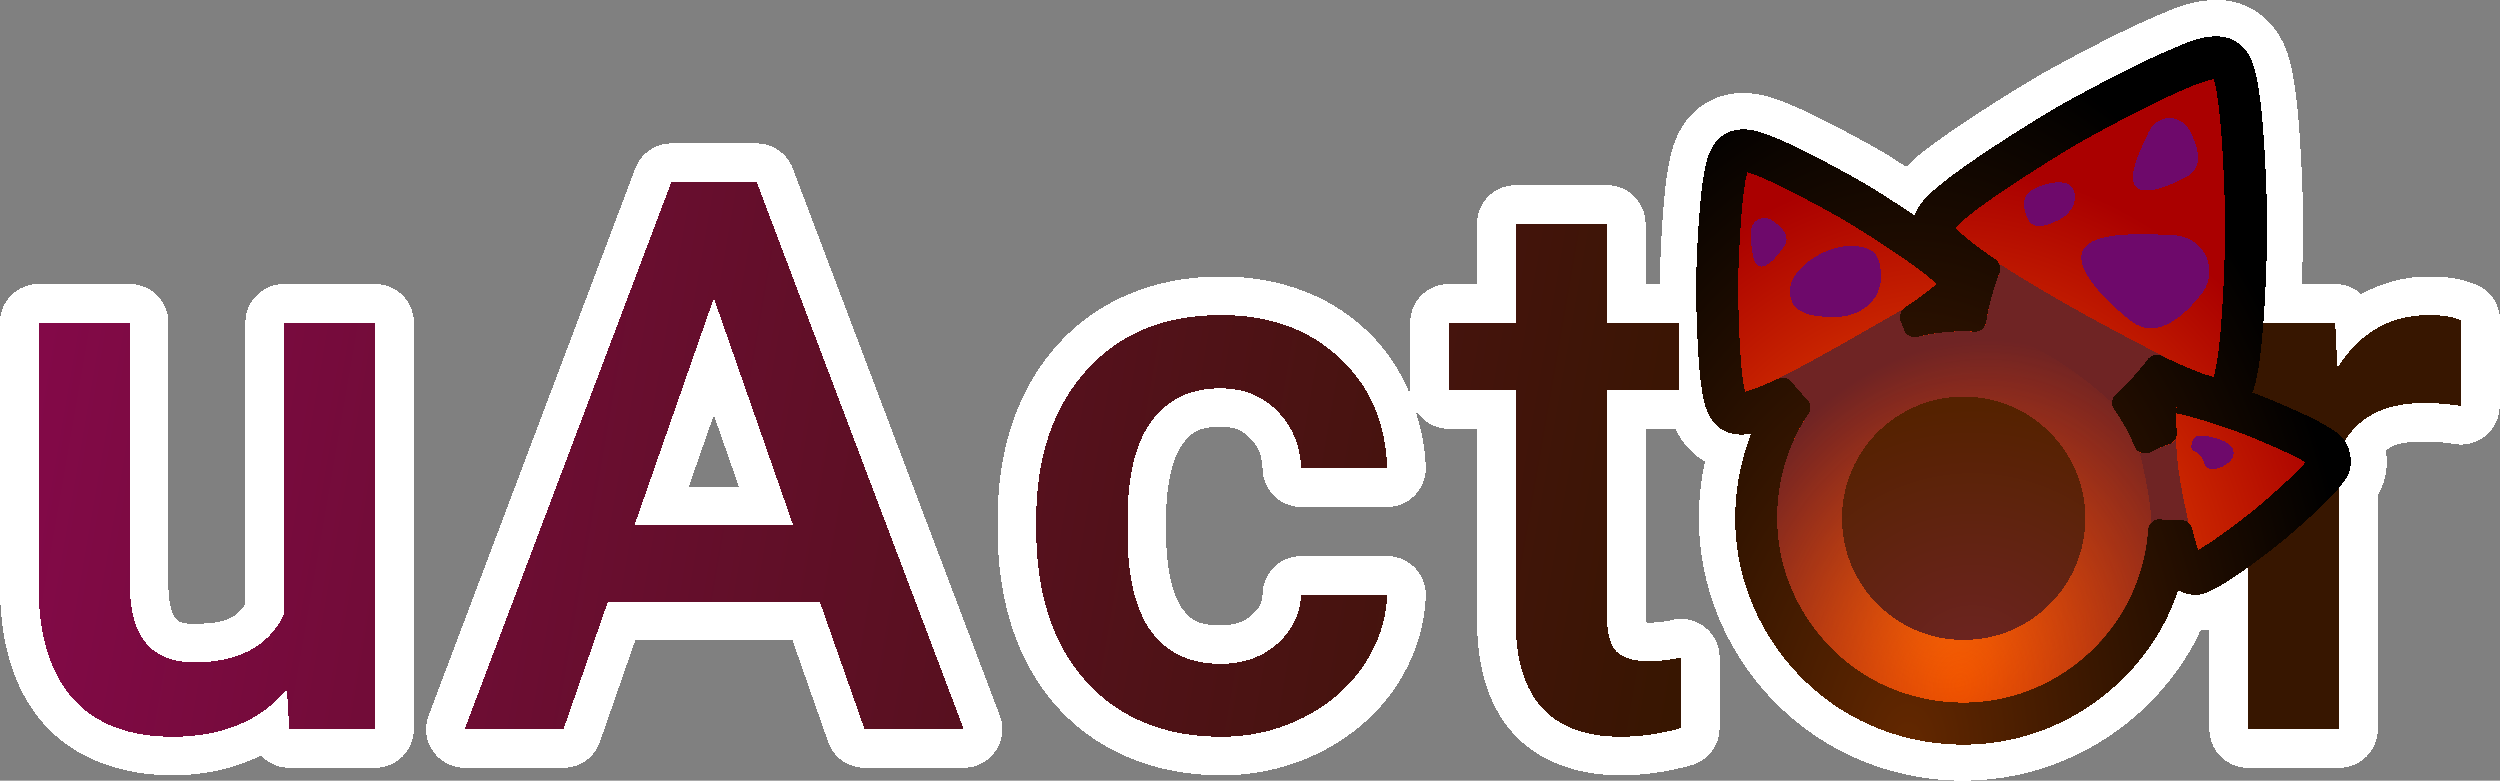 <?xml version="1.0" encoding="UTF-8" standalone="no"?>
<svg
   xmlns:dc="http://purl.org/dc/elements/1.1/"
   xmlns:cc="http://creativecommons.org/ns#"
   xmlns:rdf="http://www.w3.org/1999/02/22-rdf-syntax-ns#"
   xmlns:svg="http://www.w3.org/2000/svg"
   xmlns="http://www.w3.org/2000/svg"
   xmlns:xlink="http://www.w3.org/1999/xlink"
   xmlns:sodipodi="http://sodipodi.sourceforge.net/DTD/sodipodi-0.dtd"
   xmlns:inkscape="http://www.inkscape.org/namespaces/inkscape"
   shape-rendering="crispEdges"
   inkscape:version="1.0 (4035a4fb49, 2020-05-01)"
   inkscape:export-ydpi="71.53791"
   inkscape:export-xdpi="71.53791"
   inkscape:export-filename="/home/felipe/Development/uactor/images/uactor-title.128.png"
   sodipodi:docname="uactor-title.svg"
   width="550.092"
   height="171.769"
   viewBox="0 0 550.092 171.769"
   version="1.1"
   id="svg8">
  <rect x="0" y="0" width="550.092" height="171.769" fill="#808080" stroke="none"/>
  <sodipodi:namedview
     fit-margin-bottom="0"
     fit-margin-right="0"
     fit-margin-left="0"
     fit-margin-top="0"
     borderlayer="true"
     inkscape:pagecheckerboard="true"
     showborder="true"
     inkscape:showpageshadow="false"
     inkscape:current-layer="svg8"
     inkscape:window-maximized="1"
     inkscape:window-y="0"
     inkscape:window-x="0"
     inkscape:cy="-2.7494621"
     inkscape:cx="193.61806"
     inkscape:zoom="1.1479447"
     showgrid="false"
     id="namedview47"
     inkscape:window-height="1080"
     inkscape:window-width="1888"
     inkscape:pageshadow="2"
     inkscape:pageopacity="0"
     guidetolerance="10"
     gridtolerance="10"
     objecttolerance="10"
     borderopacity="1"
     bordercolor="#666666"
     pagecolor="#ffffff" />
  <defs
     id="defs2">
    <linearGradient
       id="linearGradient876">
      <stop
         id="stop872"
         offset="0"
         style="stop-color:#840949;stop-opacity:1" />
      <stop
         id="stop874"
         offset="1"
         style="stop-color:#371600;stop-opacity:1" />
    </linearGradient>
    <linearGradient
       id="linearGradient1331">
      <stop
         style="stop-color:#642800;stop-opacity:1"
         offset="0"
         id="stop1327" />
      <stop
         style="stop-color:#000000;stop-opacity:1"
         offset="1"
         id="stop1329" />
    </linearGradient>
    <linearGradient
       id="linearGradient1323">
      <stop
         style="stop-color:#6f2424;stop-opacity:1"
         offset="0"
         id="stop1319" />
      <stop
         style="stop-color:#552200;stop-opacity:1"
         offset="1"
         id="stop1321" />
    </linearGradient>
    <linearGradient
       id="linearGradient1291">
      <stop
         style="stop-color:#c64618;stop-opacity:0"
         offset="0"
         id="stop1287" />
      <stop
         style="stop-color:#6f2424;stop-opacity:1"
         offset="1"
         id="stop1289" />
    </linearGradient>
    <linearGradient
       id="linearGradient1188">
      <stop
         style="stop-color:#ff6600;stop-opacity:1"
         offset="0"
         id="stop1184" />
      <stop
         style="stop-color:#aa0000;stop-opacity:1"
         offset="1"
         id="stop1186" />
    </linearGradient>
    <radialGradient
       xlink:href="#linearGradient1188"
       id="radialGradient1190"
       cx="107.742"
       cy="190.034"
       fx="107.742"
       fy="190.034"
       r="110.882"
       gradientTransform="matrix(1.367,0,0,1.491,-39.724,-73.218)"
       gradientUnits="userSpaceOnUse" />
    <radialGradient
       xlink:href="#linearGradient1291"
       id="radialGradient1293"
       cx="104.798"
       cy="220.85"
       fx="104.798"
       fy="220.85"
       r="71.451"
       gradientTransform="matrix(1.28,0.275,-0.351,1.633,53.044,-161.366)"
       gradientUnits="userSpaceOnUse" />
    <radialGradient
       xlink:href="#linearGradient1323"
       id="radialGradient1325"
       cx="114.802"
       cy="215.734"
       fx="114.802"
       fy="215.734"
       r="45.466"
       gradientUnits="userSpaceOnUse"
       gradientTransform="matrix(1.992,0,0,1.992,-114.737,-206.452)" />
    <radialGradient
       xlink:href="#linearGradient1331"
       id="radialGradient1335"
       cx="90.92"
       cy="238.035"
       fx="90.92"
       fy="238.035"
       r="116.454"
       gradientTransform="matrix(1.458,-1.2984261e-8,0,2.288,-38.982,-281.829)"
       gradientUnits="userSpaceOnUse" />
    <linearGradient
       gradientTransform="translate(-31.564,-76.88)"
       xlink:href="#linearGradient876"
       id="linearGradient1400"
       x1="32.619"
       y1="114.476"
       x2="404.521"
       y2="178.804"
       gradientUnits="userSpaceOnUse" />
    <linearGradient
       y2="178.804"
       x2="404.521"
       y1="114.476"
       x1="32.619"
       gradientTransform="translate(-23.082,-68.89)"
       gradientUnits="userSpaceOnUse"
       id="linearGradient998"
       xlink:href="#linearGradient876"
       inkscape:collect="always" />
  </defs>
  <path
     d="m 487.223,0.01 c -5.261,0.13 -9.178,2.014 -12.104,3.234 -3.5,1.461 -7.229,3.243 -10.824,5.043 -7.187,3.598 -13.537,7.109 -15.57,8.283 -2.167,1.251 -9.134,5.448 -16.305,10.236 -3.58,2.391 -7.14,4.871 -10.211,7.35 -0.926,0.747 -1.855,1.681 -2.787,2.551 -1.484,-0.943 -3.761,-2.452 -4.51,-2.895 -1.77,-1.046 -7.118,-4.074 -13.055,-7.078 -2.962,-1.499 -6.006,-2.966 -8.961,-4.141 -1.421,-0.565 -3.031,-1.161 -4.906,-1.604 h -0.002 c 0.478,0.113 -0.49,-0.129 -1.188,-0.25 -0.699,-0.121 -1.607,-0.238 -2.693,-0.268 -2.174,-0.059 -5.201,0.198 -8.352,1.975 -3.152,1.778 -4.94,4.236 -6.014,6.127 -0.537,0.946 -0.903,1.783 -1.16,2.443 -0.257,0.661 -0.557,1.624 -0.402,1.145 -0.588,1.822 -0.916,3.509 -1.17,5.029 -0.525,3.14 -0.84,6.503 -1.09,9.811 -0.501,6.635 -0.68,12.777 -0.701,14.832 -0.001,0.119 0.007,0.514 0.006,0.66 h -3.145 V 49.226 a 8.483,8.483 0 0 0 -8.482,-8.482 h -20.096 a 8.483,8.483 0 0 0 -8.482,8.482 v 13.268 h -6.238 a 8.483,8.483 0 0 0 -8.482,8.482 v 14.885 a 8.483,8.483 0 0 0 0.084,1.191 c -2.239,-5.532 -5.527,-10.522 -9.967,-14.605 -8.312,-7.748 -19.443,-11.607 -31.727,-11.607 -14.407,0 -27.217,5.144 -36.102,15.158 -0.003,0.003 -0.005,0.007 -0.008,0.01 -8.832,9.908 -13.061,23.179 -13.061,38.303 v 2.066 c 0,15.731 4.196,29.325 13.191,39.268 8.943,9.885 21.715,14.947 36.061,14.947 7.684,0 15.108,-1.724 21.852,-5.129 6.707,-3.387 12.345,-8.202 16.428,-14.223 a 8.483,8.483 0 0 0 0.025,-0.039 c 4.039,-6.024 6.359,-12.896 6.641,-20.016 a 8.483,8.483 0 0 0 -8.475,-8.818 h -18.939 a 8.483,8.483 0 0 0 -8.471,8.049 c -0.115,2.234 -0.606,3.294 -2.436,4.91 -1.713,1.513 -3.503,2.258 -6.873,2.258 -4.557,0 -6.375,-0.985 -8.371,-3.648 -1.87,-2.609 -3.572,-8.076 -3.572,-16.73 v -3.178 c 0.049,-8.561 1.8,-13.884 3.668,-16.365 a 8.483,8.483 0 0 0 0.029,-0.037 c 2.038,-2.738 3.801,-3.693 8.246,-3.693 3.229,0 4.733,0.691 6.439,2.426 a 8.483,8.483 0 0 0 0.051,0.051 c 1.824,1.824 2.669,3.631 2.814,7.02 a 8.483,8.483 0 0 0 8.475,8.117 h 18.939 a 8.483,8.483 0 0 0 8.479,-8.76 c -0.15,-4.567 -1.101,-8.879 -2.457,-13 a 8.483,8.483 0 0 0 7.518,4.559 h 6.238 v 42.211 c 0,9.799 2.238,18.517 7.986,24.861 5.749,6.344 14.374,9.176 23.652,9.176 5.09,0 10.27,-0.763 15.496,-2.211 a 8.483,8.483 0 0 0 6.217,-8.174 v -15.547 a 8.483,8.483 0 0 0 -10.404,-8.262 c -1.775,0.413 -3.463,0.605 -5.107,0.605 -0.422,0 -0.395,-0.038 -0.658,-0.066 -0.052,-0.359 -0.121,-0.513 -0.121,-1.127 V 94.344 h 6.576 c 0.13,0.274 0.247,0.537 0.408,0.834 1.035,1.913 2.775,4.407 5.891,6.248 0.068,0.04 0.133,0.063 0.201,0.102 -1.928,8.92 -1.804,18.267 0.594,27.215 3.967,14.806 13.783,27.599 27.059,35.264 13.276,7.665 29.262,9.768 44.068,5.801 14.806,-3.967 27.597,-13.783 35.262,-27.059 a 7.985,7.985 0 0 0 0.002,0 c 0.755,-1.308 1.395,-2.654 2.027,-3.998 0.612,-0.054 1.226,-0.115 1.865,-0.258 0.043,-0.009 0.079,-0.021 0.121,-0.031 v 21.994 a 8.483,8.483 0 0 0 8.482,8.482 h 20.096 a 8.483,8.483 0 0 0 8.482,-8.482 V 108.959 c 0.245,-0.426 0.49,-0.893 0.727,-1.422 1.288,-2.883 1.444,-5.652 1.049,-8.381 1.639,-1.426 4.011,-2 8.35,-2 2.367,0 4.626,0.186 6.793,0.547 a 8.483,8.483 0 0 0 9.877,-8.33 l 0.082,-18.855 a 8.483,8.483 0 0 0 -5.252,-7.881 c -3.281,-1.351 -6.713,-1.797 -10.342,-1.797 -5.329,0 -10.419,1.397 -14.957,3.875 a 8.483,8.483 0 0 0 -5.719,-2.221 h -7.367 c 0.258,-5.768 0.342,-10.58 0.342,-12.395 0,-2.502 -0.151,-10.636 -0.713,-19.24 -0.281,-4.296 -0.649,-8.618 -1.26,-12.516 -0.298,-1.904 -0.666,-3.886 -1.316,-5.975 0.038,0.123 -1.54,-6.669 -7.729,-10.242 -3.761,-2.171 -6.944,-2.157 -8.555,-2.117 z M 147.725,31.564 a 8.483,8.483 0 0 0 -7.936,5.484 L 94.305,157.457 a 8.483,8.483 0 0 0 7.936,11.48 h 21.75 a 8.483,8.483 0 0 0 8.012,-5.693 l 7.775,-22.342 h 34.6 l 7.85,22.363 a 8.483,8.483 0 0 0 8.004,5.672 h 21.832 a 8.483,8.483 0 0 0 7.934,-11.484 l -45.566,-120.408 a 8.483,8.483 0 0 0 -7.934,-5.48 z M 8.482,62.494 A 8.483,8.483 0 0 0 0,70.976 v 57.971 c 0,12.056 2.832,22.551 9.539,30.227 a 8.483,8.483 0 0 0 0.029,0.033 c 6.814,7.712 17.08,11.385 28.438,11.385 7.063,0 13.631,-1.549 19.453,-4.332 a 8.483,8.483 0 0 0 6.184,2.678 h 18.938 A 8.483,8.483 0 0 0 91.062,160.455 V 70.976 A 8.483,8.483 0 0 0 82.58,62.494 H 62.484 a 8.483,8.483 0 0 0 -8.482,8.482 v 61.902 c -1.916,3.048 -4.552,4.373 -11.283,4.373 -3.011,0 -3.497,-0.493 -4.078,-1.193 -0.582,-0.701 -1.58,-2.854 -1.58,-7.359 V 70.976 A 8.483,8.483 0 0 0 28.578,62.494 Z M 157.068,91.32 l 5.502,15.748 H 151.566 Z"
     style="font-style:normal;font-variant:normal;font-weight:500;font-stretch:normal;font-size:169.365px;line-height:1.25;font-family:Roboto;-inkscape-font-specification:'Roboto Medium';letter-spacing:8px;word-spacing:0px;fill:#ffffff;fill-opacity:1;stroke:none;stroke-width:1"
     id="path1017" />
  <rect
     y="-49.151"
     x="99.273"
     height="152.972"
     width="0"
     id="rect971"
     style="fill:none;stroke:#000000;stroke-width:8;stroke-miterlimit:4;stroke-dasharray:none" />
  <path
     id="path1244"
     style="fill:#6e096b;fill-opacity:1;stroke:none;stroke-width:1;stroke-miterlimit:4;stroke-dasharray:none"
     d="m -96.272,-2.581 c 0,5.578 -5.07,12.303 -11.324,12.303 -6.254,2e-6 -11.324,-3.417 -11.324,-8.995 0,-5.578 5.07,-11.204 11.324,-11.204 6.254,3e-6 11.324,2.318 11.324,7.895 z" />
  <path
     d="m -69.41,-2.581 c 0,5.578 -5.07,9.785 -11.324,9.785 -6.254,2e-6 -11.324,-0.899 -11.324,-6.477 0,-5.578 1.719,-11.204 7.973,-11.204 6.254,3e-6 14.675,2.318 14.675,7.895 z"
     style="fill:#6e096b;fill-opacity:1;stroke:none;stroke-width:1;stroke-miterlimit:4;stroke-dasharray:none"
     id="path1246" />
  <path
     id="path1248"
     style="fill:#6e096b;fill-opacity:1;stroke:none;stroke-width:1;stroke-miterlimit:4;stroke-dasharray:none"
     d="m -96.272,21.278 c 0,5.578 -5.07,12.303 -11.324,12.303 -6.254,0 -11.324,-6.214 -11.324,-11.792 0,-5.578 8.132,-8.407 14.386,-8.407 6.254,3e-6 8.262,2.318 8.262,7.895 z" />
  <path
     id="path1250"
     style="fill:#6e096b;fill-opacity:1;stroke:none;stroke-width:1;stroke-miterlimit:4;stroke-dasharray:none"
     d="m -69.41,22.196 c 0,5.578 -5.07,9.785 -11.324,9.785 -6.254,0 -11.324,-0.899 -11.324,-6.477 0,-5.578 8.597,-11.204 14.852,-11.204 6.254,3e-6 7.797,2.318 7.797,7.895 z" />
  <path
     d="m -69.41,40.263 c 0,5.578 -1.222,12.219 -7.476,12.219 -6.254,0 -16.675,-1.105 -15.173,-6.477 0.986,-3.525 6.814,-7.883 11.474,-11.204 5.093,-3.629 11.175,-0.116 11.175,5.462 z"
     style="fill:#6e096b;fill-opacity:1;stroke:none;stroke-width:1;stroke-miterlimit:4;stroke-dasharray:none"
     id="path1252" />
  <path
     d="m -95.819,43.816 c 0,5.578 -7.331,1.199 -11.448,9.337 -2.823,5.581 -11.201,-3.248 -11.201,-8.826 0,-5.578 5.534,-8.407 11.788,-8.407 6.254,0 10.86,2.318 10.86,7.895 z"
     style="fill:#6e096b;fill-opacity:1;stroke:none;stroke-width:1;stroke-miterlimit:4;stroke-dasharray:none"
     id="path1254" />
  <path
     id="path1256"
     style="fill:#6e096b;fill-opacity:1;stroke:none;stroke-width:1;stroke-miterlimit:4;stroke-dasharray:none"
     d="m -118.468,63.67 c 0,5.578 4.217,0.342 8.333,8.481 2.823,5.581 14.315,-2.392 14.315,-7.969 0,-5.578 -6.593,-6.558 -12.848,-6.558 -6.254,0 -9.801,0.469 -9.801,6.047 z" />
  <path
     id="path1258"
     style="fill:#6e096b;fill-opacity:1;stroke:none;stroke-width:1;stroke-miterlimit:4;stroke-dasharray:none"
     d="m -69.41,-2.581 c 0,5.578 -5.07,9.785 -11.324,9.785 -6.254,2e-6 -11.324,-0.899 -11.324,-6.477 0,-5.578 1.719,-11.204 7.973,-11.204 6.254,3e-6 14.675,2.318 14.675,7.895 z" />
  <use
     height="100%"
     width="100%"
     style="fill:#6e096b;fill-opacity:1"
     id="use1266"
     xlink:href="#path1256"
     y="0"
     x="0" />
  <path
     d="M 147.725,40.047 102.24,160.455 h 21.75 l 9.758,-28.035 h 46.641 l 9.842,28.035 H 212.062 L 166.496,40.047 Z m 185.777,9.18 v 21.75 h -14.721 v 14.885 h 14.721 v 50.693 c 0,17.036 7.719,25.555 23.156,25.555 4.245,0 8.655,-0.634 13.23,-1.902 v -15.547 c -2.371,0.551 -4.714,0.826 -7.029,0.826 -3.473,0 -5.899,-0.744 -7.277,-2.232 -1.323,-1.544 -1.984,-4.025 -1.984,-7.443 V 85.861 h 15.795 V 70.976 h -15.795 v -21.75 z m -176.434,16.375 17.449,49.949 h -34.898 z m 111.621,3.721 c -12.57,0 -22.494,4.108 -29.771,12.322 -7.277,8.16 -10.916,19.048 -10.916,32.666 v 2.066 c 0,14.279 3.666,25.472 10.998,33.576 7.333,8.104 17.257,12.156 29.771,12.156 6.45,0 12.459,-1.407 18.027,-4.219 5.568,-2.812 9.98,-6.616 13.232,-11.412 3.253,-4.852 4.99,-10.061 5.211,-15.629 h -18.939 c -0.221,4.3 -1.983,7.912 -5.291,10.834 -3.308,2.922 -7.471,4.383 -12.488,4.383 -6.616,0 -11.688,-2.372 -15.217,-7.113 -3.473,-4.796 -5.209,-12.045 -5.209,-21.748 v -3.227 c 0.055,-9.593 1.847,-16.732 5.375,-21.418 3.528,-4.741 8.545,-7.111 15.051,-7.111 5.072,0 9.236,1.653 12.488,4.961 3.308,3.308 5.07,7.525 5.291,12.652 h 18.939 C 304.911,92.973 301.382,84.843 294.656,78.668 287.985,72.438 279.33,69.322 268.689,69.322 Z m 159.314,0 c -8.16,0 -15.381,1.903 -21.666,5.707 -6.285,3.749 -11.165,9.15 -14.639,16.207 -3.473,7.002 -5.209,14.886 -5.209,23.652 v 0.992 c 0,14.003 3.777,25.223 11.33,33.658 7.608,8.38 17.724,12.57 30.35,12.57 8.27,0 15.547,-1.903 21.832,-5.707 6.34,-3.804 11.192,-9.178 14.555,-16.125 3.418,-6.947 5.127,-14.831 5.127,-23.652 l -0.082,-4.713 C 468.995,99.066 464.914,88.756 457.361,80.982 449.863,73.209 440.078,69.322 428.004,69.322 Z m 106.494,0 c -8.601,0 -15.328,3.887 -20.18,11.66 l -0.496,-10.006 h -19.186 v 89.479 h 20.096 V 99.26 c 3.198,-7.057 9.4,-10.586 18.607,-10.586 2.812,0 5.541,0.221 8.188,0.662 l 0.082,-18.855 c -1.874,-0.772 -4.244,-1.158 -7.111,-1.158 z M 8.482,70.976 v 57.971 c 0,10.751 2.481,18.966 7.443,24.645 5.017,5.679 12.377,8.518 22.08,8.518 10.861,0 19.242,-3.473 25.141,-10.42 l 0.496,8.766 h 18.938 V 70.976 H 62.484 v 64.256 c -3.418,7.002 -10.007,10.502 -19.766,10.502 -9.428,0 -14.141,-5.678 -14.141,-17.035 V 70.976 Z M 428.004,85.449 c 6.671,0 11.936,2.645 15.795,7.938 3.914,5.293 5.873,12.46 5.873,21.502 0,10.199 -1.903,17.946 -5.707,23.238 -3.749,5.293 -9.014,7.939 -15.795,7.939 -6.781,0 -12.075,-2.591 -15.879,-7.773 -3.804,-5.238 -5.705,-12.461 -5.705,-21.668 0,-10.365 1.93,-18.138 5.789,-23.32 3.859,-5.238 9.068,-7.855 15.629,-7.855 z"
     style="font-style:normal;font-variant:normal;font-weight:500;font-stretch:normal;font-size:169.365px;line-height:1.25;font-family:Roboto;-inkscape-font-specification:'Roboto Medium';letter-spacing:8px;word-spacing:0px;fill:url(#linearGradient998);fill-opacity:1;stroke:none;stroke-width:1"
     id="path985" />
  <g
     style="stroke-width:1.559"
     transform="matrix(0.642,0,0,0.642,360.857,4.387)"
     id="g1392">
    <path
       id="path1224"
       style="fill:url(#radialGradient1335);fill-opacity:1;stroke:none;stroke-width:1.699;stroke-miterlimit:4;stroke-dasharray:none"
       d="m 208.451,-3.404 c -5.813,0.144 -10.45,2.27 -15.682,4.453 -5.476,2.285 -11.593,5.201 -17.543,8.18 -11.899,5.957 -22.812,11.999 -25.75,13.695 -3.134,1.809 -15.119,9.022 -26.957,16.928 -5.917,3.952 -11.712,8.01 -16.365,11.766 -2.313,1.866 -4.392,3.672 -6.223,5.656 -0.589,0.639 -2.722,2.92 -3.971,6.203 C 88.325,58.392 80.467,53.418 78.328,52.154 75.842,50.685 66.64,45.472 56.92,40.553 52.062,38.094 47.167,35.75 42.809,34.018 c -2.156,-0.857 -4.24,-1.609 -6.445,-2.129 -0.452,-0.107 -6.145,-1.652 -11.008,1.09 -4.863,2.742 -6.485,8.416 -6.627,8.855 -0.694,2.152 -1.135,4.325 -1.518,6.617 -0.773,4.627 -1.297,10.028 -1.707,15.457 -0.82,10.864 -1.121,21.435 -1.15,24.32 -0.029,2.884 0.057,13.463 0.656,24.342 0.3,5.437 0.716,10.848 1.395,15.488 0.336,2.297 0.729,4.478 1.381,6.646 0.132,0.441 1.638,6.147 6.445,8.988 4.251,2.512 9.388,1.606 9.941,1.512 0.283,-0.048 0.521,-0.158 0.797,-0.215 -6.614,16.863 -7.887,35.732 -3.182,53.293 5.787,21.597 20.296,40.506 39.66,51.686 19.364,11.18 42.995,14.289 64.592,8.502 21.597,-5.787 40.506,-20.296 51.686,-39.66 2.805,-4.859 5.042,-10.001 6.814,-15.295 0.492,0.289 0.917,0.651 1.467,0.859 2.48,0.941 5.044,1.208 7.133,0.742 2.089,-0.466 3.289,-1.266 3.025,-1.16 1.68,-0.676 3.149,-1.481 4.57,-2.312 2.902,-1.697 5.989,-3.805 9.023,-5.969 5.915,-4.217 11.135,-8.322 12.936,-9.783 a 5.893,5.893 0 0 0 0.348,-0.264 5.893,5.893 0 0 0 0.002,0 c 1.648,-1.346 7.043,-5.92 12.502,-11.004 2.727,-2.54 5.41,-5.145 7.654,-7.648 1.097,-1.224 2.18,-2.499 3.182,-4.014 -0.155,0.234 0.869,-0.782 1.742,-2.736 0.873,-1.954 1.122,-4.518 0.697,-7.135 -0.425,-2.617 -1.476,-4.97 -2.924,-6.547 -1.448,-1.577 -2.741,-2.216 -2.518,-2.041 -1.423,-1.115 -2.851,-1.986 -4.285,-2.803 -2.921,-1.665 -6.291,-3.284 -9.682,-4.83 -6.788,-3.095 -13.356,-5.727 -15.344,-6.48 -0.354,-0.134 -1.348,-0.45 -1.863,-0.629 0.159,-0.466 0.56,-1.313 0.627,-1.529 0.803,-2.577 1.327,-5.282 1.787,-8.219 0.926,-5.908 1.544,-12.952 2.008,-20.053 0.928,-14.205 1.182,-28.193 1.182,-31.811 -1e-5,-3.618 -0.254,-17.606 -1.182,-31.811 -0.464,-7.1 -1.082,-14.145 -2.008,-20.053 -0.46,-2.937 -0.984,-5.642 -1.787,-8.219 -0.369,-1.184 -1.899,-6.768 -6.963,-9.691 -2.92,-1.686 -6.129,-1.813 -7.418,-1.781 z"
       transform="matrix(0.917,0,0,0.917,6.079,8.742)" />
    <path
       id="rect1149"
       style="fill:url(#radialGradient1190);fill-opacity:1;stroke:none;stroke-width:1.699;stroke-miterlimit:4;stroke-dasharray:none"
       d="m 207.748,12.568 c -1.511,0.319 -4.798,1.248 -8.932,2.973 -4.916,2.051 -10.801,4.847 -16.561,7.73 -11.52,5.767 -22.678,11.955 -24.928,13.254 -2.4,1.386 -14.67,8.761 -26.088,16.387 -5.709,3.813 -11.247,7.717 -15.223,10.926 -1.988,1.604 -3.59,3.051 -4.545,4.086 -0.097,0.105 -0.074,0.139 -0.148,0.24 0.657,0.743 1.653,1.731 3.018,2.898 2.943,2.517 7.19,5.657 11.842,8.879 a 4.274,4.274 0 0 1 1.561,5.031 c -2.504,6.587 -4.126,12.742 -4.996,18.381 a 4.274,4.274 0 0 1 -4.484,3.613 c -7.101,-0.436 -14.27,0.227 -21.17,1.961 a 4.274,4.274 0 0 1 -5.062,-2.697 c -0.373,-1.037 -0.768,-2.079 -1.197,-3.137 a 4.274,4.274 0 0 1 1.584,-5.156 c 3.805,-2.546 7.339,-5.065 9.783,-7.072 0.861,-0.707 1.356,-1.211 1.885,-1.73 -0.687,-0.698 -1.511,-1.496 -2.725,-2.496 C 98.412,84.209 94.254,81.211 89.963,78.281 81.38,72.423 72.1,66.717 70.338,65.676 68.576,64.635 59.1,59.257 49.828,54.564 45.192,52.218 40.561,50.023 37.01,48.611 c -1.464,-0.582 -2.562,-0.921 -3.506,-1.186 -0.262,0.945 -0.541,2.059 -0.801,3.613 -0.63,3.77 -1.148,8.87 -1.539,14.051 -0.783,10.362 -1.085,21.253 -1.105,23.299 -0.021,2.047 0.059,12.94 0.631,23.316 0.286,5.188 0.701,10.299 1.254,14.08 0.227,1.555 0.483,2.672 0.725,3.621 0.615,-0.157 1.133,-0.264 2,-0.561 2.721,-0.931 6.395,-2.485 10.281,-4.273 a 4.274,4.274 0 0 1 5.127,1.217 c 1.897,2.376 3.812,4.5 5.729,6.4 a 4.274,4.274 0 0 1 0.541,5.416 c -0.862,1.285 -1.683,2.6 -2.457,3.939 -9.086,15.738 -11.637,35.119 -6.934,52.672 4.704,17.554 16.605,33.064 32.344,42.15 15.738,9.087 35.12,11.639 52.674,6.936 17.554,-4.704 33.064,-16.605 42.15,-32.344 5.257,-9.106 8.406,-19.42 9.133,-29.91 a 4.274,4.274 0 0 1 4.787,-3.945 c 2.246,0.277 4.723,0.396 7.459,0.307 a 4.274,4.274 0 0 1 4.295,3.266 c 0.72,2.976 1.486,5.771 2.16,7.705 0.02,0.058 0.031,0.067 0.051,0.123 0.304,-0.164 0.455,-0.213 0.799,-0.414 2.156,-1.261 5.001,-3.179 7.834,-5.199 5.667,-4.041 11.461,-8.605 12.469,-9.428 1.008,-0.823 6.639,-5.586 11.732,-10.33 2.547,-2.372 4.995,-4.776 6.662,-6.637 0.258,-0.288 0.332,-0.422 0.549,-0.68 -0.287,-0.176 -0.399,-0.28 -0.734,-0.471 -2.171,-1.237 -5.253,-2.742 -8.42,-4.186 -6.333,-2.887 -13.183,-5.622 -14.4,-6.084 -1.217,-0.462 -8.158,-2.957 -14.812,-4.996 -3.327,-1.02 -6.633,-1.937 -9.078,-2.451 -0.388,-0.082 -0.546,-0.079 -0.885,-0.139 -0.033,1.843 0.079,4.397 0.299,7.176 a 4.274,4.274 0 0 1 -2.91,4.391 c -2.611,0.869 -4.921,1.864 -6.967,2.941 a 4.274,4.274 0 0 1 -5.941,-2.156 c -2.004,-4.871 -4.564,-9.513 -7.615,-13.807 a 4.274,4.274 0 0 1 0.629,-5.656 c 3.929,-3.525 7.933,-7.875 11.916,-13.094 a 4.274,4.274 0 0 1 5.244,-1.262 c 5.458,2.618 10.707,4.952 14.697,6.406 1.93,0.703 3.532,1.17 4.623,1.395 0.054,-0.12 0.096,-0.118 0.141,-0.262 0.419,-1.344 0.87,-3.455 1.266,-5.979 0.791,-5.048 1.406,-11.796 1.854,-18.646 0.895,-13.701 1.146,-28.016 1.146,-30.787 -1e-5,-2.771 -0.252,-17.086 -1.146,-30.787 -0.447,-6.851 -1.063,-13.599 -1.854,-18.646 -0.395,-2.524 -0.847,-4.635 -1.266,-5.979 -0.029,-0.093 -0.057,-0.087 -0.09,-0.17 z M 193.867,135.34 c -0.004,0.022 -0.008,0.113 -0.012,0.139 0.112,-0.243 0.043,-0.309 0.012,-0.139 z m 8.896,55.014 c 0.009,0.017 0.029,0.077 0.037,0.092 0.102,0.191 0.157,0.109 -0.037,-0.092 z"
       transform="matrix(0.917,0,0,0.917,6.079,8.742)" />
    <path
       id="path1278"
       style="fill:url(#radialGradient1293);fill-opacity:1;stroke:none;stroke-width:1.559;stroke-miterlimit:4;stroke-dasharray:none"
       d="m 118.897,102.152 c -0.081,0.464 -0.164,0.928 -0.235,1.385 a 3.92,3.92 0 0 1 -4.113,3.314 c -6.513,-0.4 -13.088,0.209 -19.417,1.799 a 3.92,3.92 0 0 1 -4.643,-2.474 c -0.176,-0.489 -0.376,-0.986 -0.564,-1.478 a 67.884,67.884 0 0 0 -33.958,23.965 c 0.431,0.453 0.863,0.894 1.295,1.322 a 3.92,3.92 0 0 1 0.496,4.968 c -0.791,1.179 -1.543,2.384 -2.254,3.613 -8.333,14.435 -10.673,32.211 -6.359,48.31 4.314,16.1 15.23,30.326 29.665,38.66 14.435,8.334 32.212,10.675 48.312,6.361 16.1,-4.314 30.326,-15.23 38.66,-29.665 4.822,-8.352 7.71,-17.812 8.377,-27.433 a 3.92,3.92 0 0 1 3.912,-3.647 67.884,67.884 0 0 0 0.021,-1.673 67.884,67.884 0 0 0 -3.395,-21.194 3.92,3.92 0 0 1 -5.174,-2.108 c -1.838,-4.468 -4.186,-8.726 -6.985,-12.663 a 3.92,3.92 0 0 1 0.577,-5.188 c 0.21,-0.188 0.42,-0.389 0.631,-0.582 a 67.884,67.884 0 0 0 -44.851,-25.59 z" />
    <path
       id="path1230"
       style="fill:#6f2424;fill-opacity:1;stroke:none;stroke-width:1.559px;stroke-linecap:butt;stroke-linejoin:miter;stroke-opacity:1"
       d="m 123.092,83.547 a 3.92,3.92 0 0 1 0.152,3.131 c -2.297,6.041 -3.784,11.687 -4.582,16.859 a 3.92,3.92 0 0 1 -1.679,2.648 c 14.651,2.598 29.604,11.123 44.833,25.054 a 3.92,3.92 0 0 1 1.301,-2.915 c 3.604,-3.233 7.276,-7.223 10.929,-12.009 a 3.92,3.92 0 0 1 4.81,-1.157 c 0.275,0.132 0.54,0.251 0.813,0.382 l 0.1,-0.095 C 160.545,105.633 141.513,95.348 123.092,83.547 Z M 90.161,99.149 C 75.719,107.401 60.943,116.057 47.848,122.679 l 0.068,0.097 a 3.92,3.92 0 0 1 4.092,1.338 c 1.74,2.18 3.496,4.128 5.254,5.87 a 3.92,3.92 0 0 1 0.665,4.693 C 67.96,124.612 79.869,115.794 94.459,108.757 a 3.92,3.92 0 0 1 -3.97,-2.581 c -0.342,-0.951 -0.705,-1.907 -1.098,-2.877 a 3.92,3.92 0 0 1 0.77,-4.149 z m 93.611,44.027 a 3.92,3.92 0 0 1 -2.408,2.279 c -2.395,0.797 -4.514,1.71 -6.39,2.698 a 3.92,3.92 0 0 1 -3.74,-0.05 c 2.607,10.619 3.774,18.258 4.104,24.157 a 3.92,3.92 0 0 1 3.212,-1.08 c 2.06,0.254 4.332,0.363 6.841,0.281 a 3.92,3.92 0 0 1 2.619,0.89 c -2.068,-9.784 -4.24,-19.578 -4.238,-29.175 z" />
    <use
       x="0"
       y="0"
       xlink:href="#path1258"
       id="use1262"
       transform="matrix(0.732,-0.353,0.327,0.678,200.127,35.248)"
       width="100%"
       height="100%"
       style="opacity:0.825;stroke-width:1.992" />
    <use
       x="0"
       y="0"
       xlink:href="#path1252"
       id="use1264"
       transform="matrix(0.981,-0.532,0.532,0.981,234.941,-38.677)"
       width="100%"
       height="100%"
       style="opacity:0.764;stroke-width:1.396" />
    <use
       x="0"
       y="0"
       xlink:href="#use1266"
       id="use1270"
       transform="matrix(0.636,0.144,-0.103,0.648,270.945,121.295)"
       width="100%"
       height="100%"
       style="opacity:0.585;stroke-width:2.387" />
    <use
       x="0"
       y="0"
       xlink:href="#path1250"
       id="use1272"
       transform="matrix(1.377,0,0,1.377,178.148,57.776)"
       width="100%"
       height="100%"
       style="opacity:0.734;stroke-width:1.132" />
    <use
       x="0"
       y="0"
       xlink:href="#path1252"
       id="use1274"
       transform="matrix(0.382,-0.565,0.565,0.382,49.132,14.138)"
       width="100%"
       height="100%"
       style="opacity:0.45;stroke-width:2.286" />
    <use
       x="0"
       y="0"
       xlink:href="#path1252"
       id="use1276"
       transform="matrix(1.416,1.126,-1.126,1.416,335.952,115.222)"
       width="100%"
       height="100%"
       style="opacity:0.677;stroke-width:0.862" />
    <circle
       style="opacity:1;fill:url(#radialGradient1325);fill-opacity:1;stroke:none;stroke-width:1.559;stroke-miterlimit:4;stroke-dasharray:none"
       id="path1317"
       cx="110.934"
       cy="170.793"
       r="41.701" />
  </g>
</svg>
